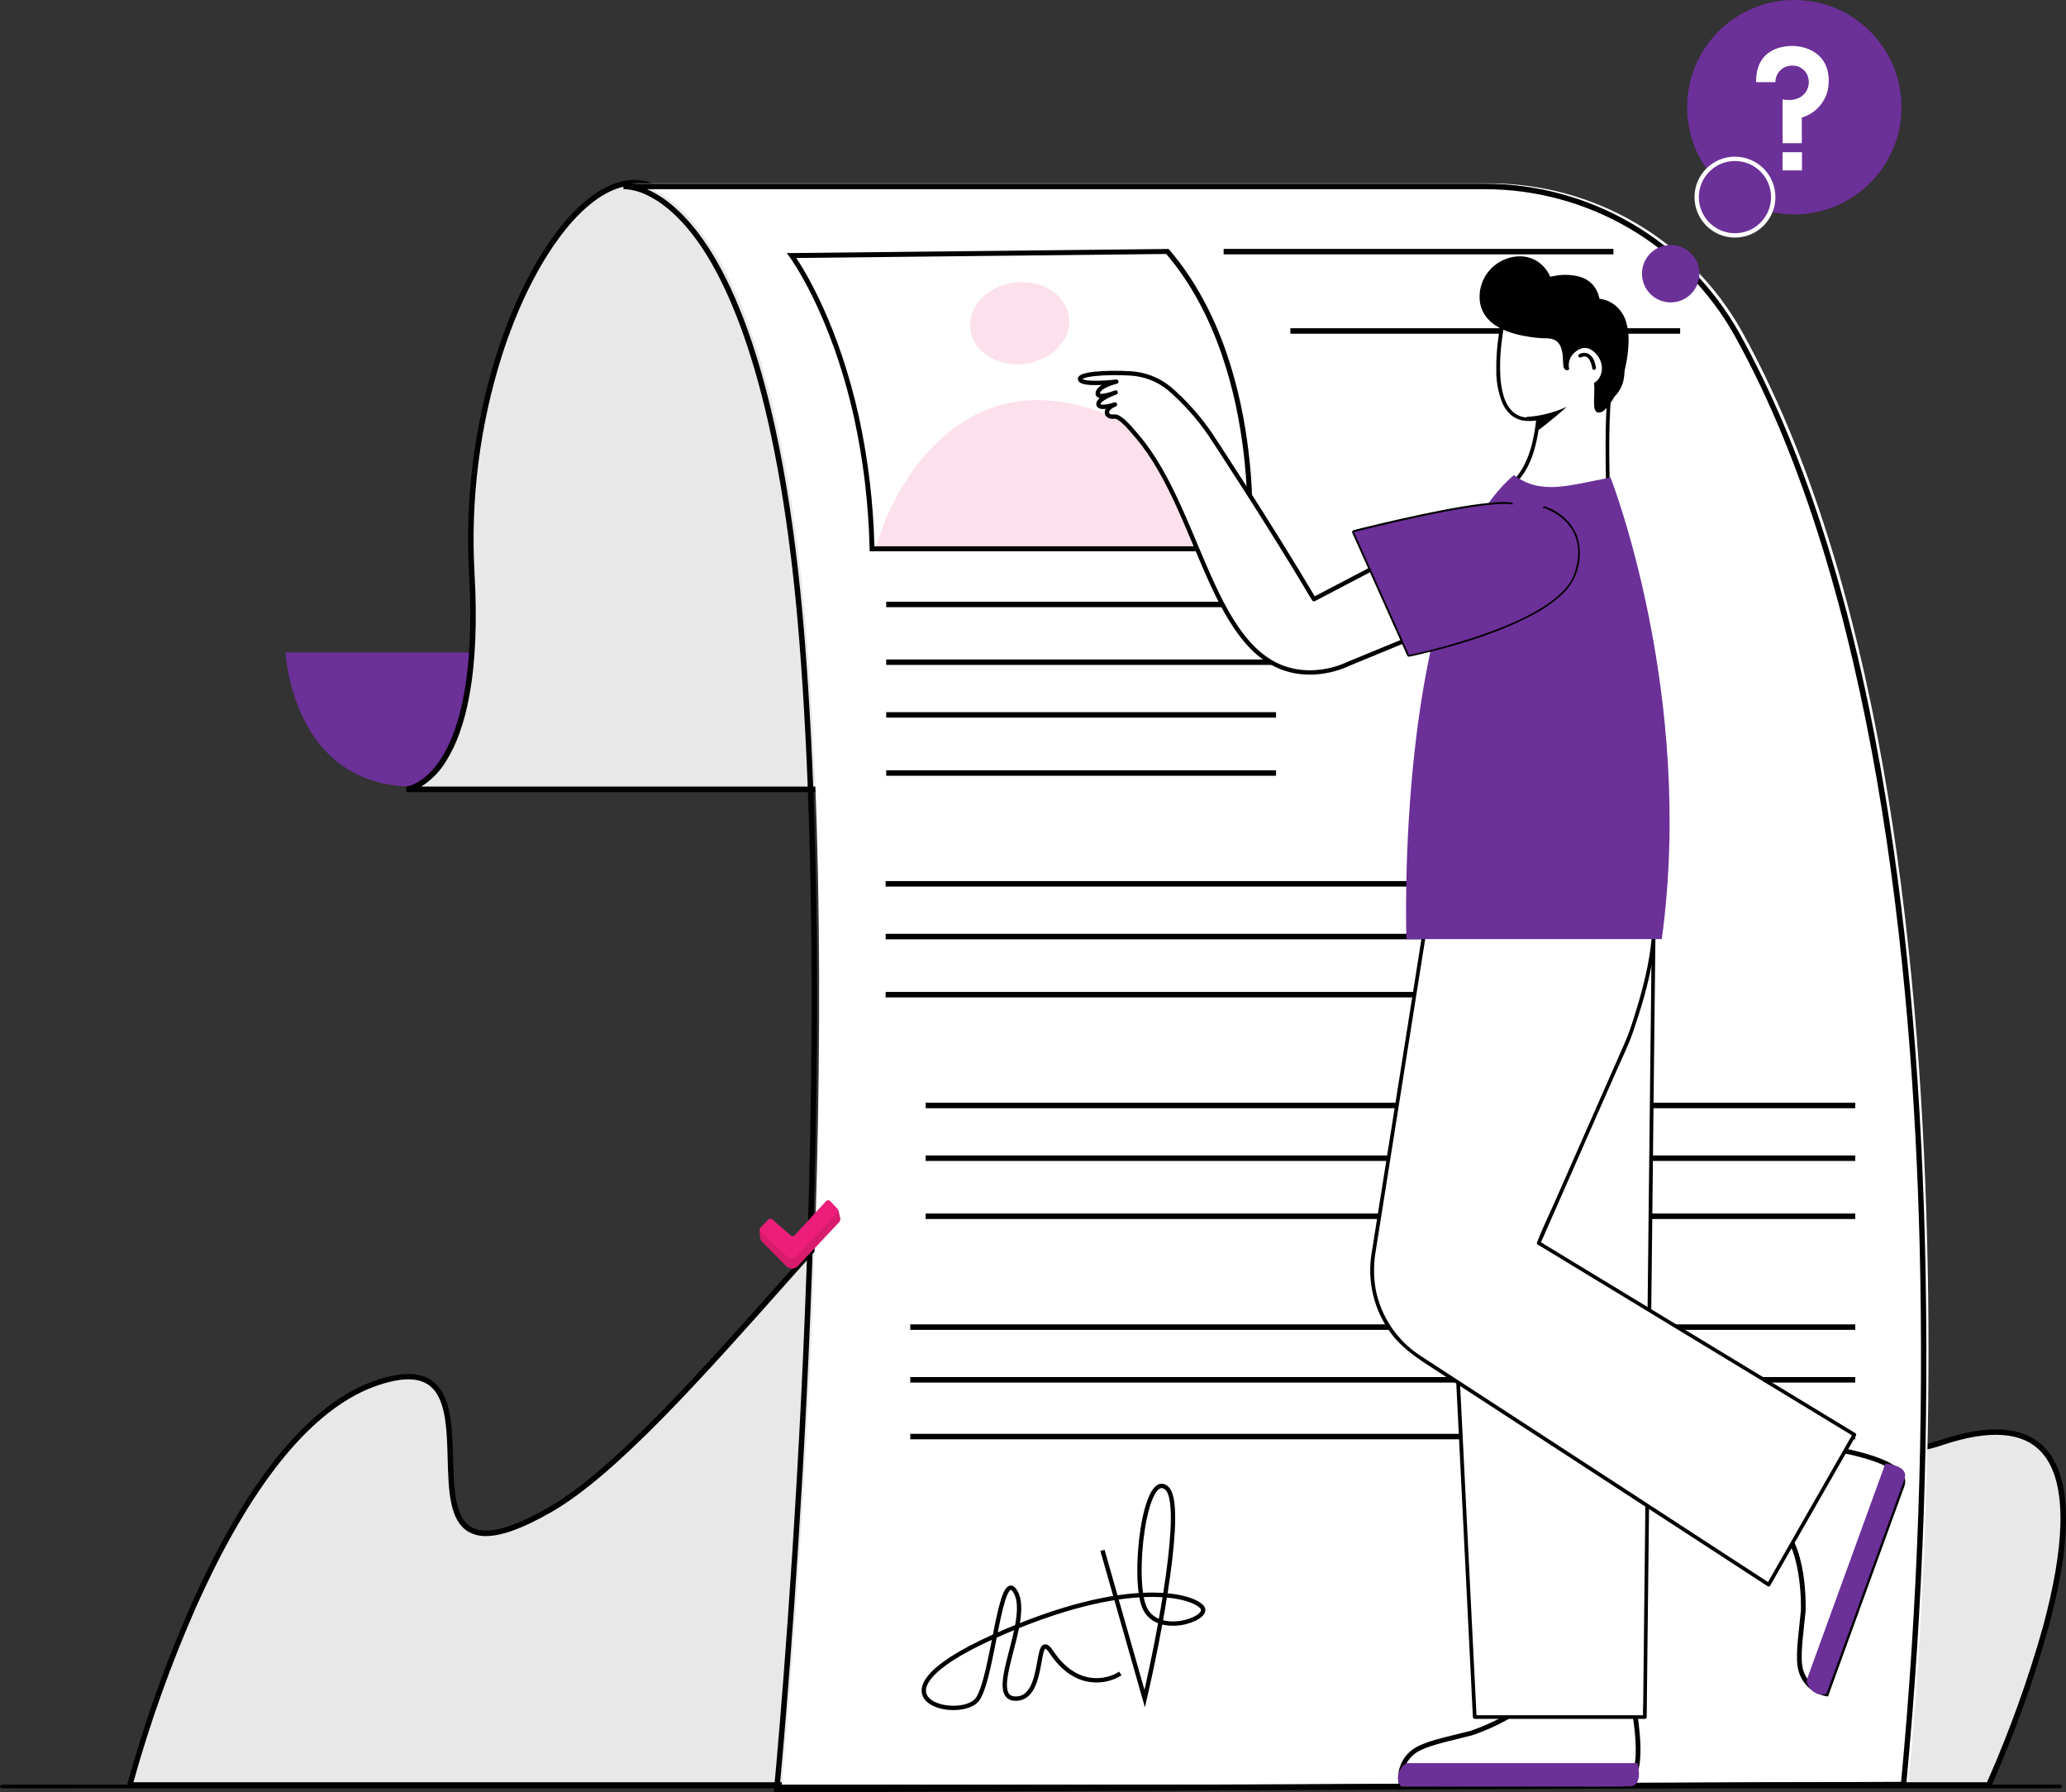 <?xml version="1.0" encoding="UTF-8"?>
<svg id="Layer_2" data-name="Layer 2" xmlns="http://www.w3.org/2000/svg" xmlns:xlink="http://www.w3.org/1999/xlink" viewBox="0 0 475 412">
  <rect x="0" y="0" width="475" height="412" fill="#333333" stroke="none"/>
  <defs>
    <style>
      .cls-1, .cls-2 {
        fill: #fff;
      }

      .cls-2 {
        stroke-linecap: round;
        stroke-linejoin: round;
      }

      .cls-2, .cls-3 {
        stroke: #000;
      }

      .cls-4 {
        opacity: .13;
      }

      .cls-4, .cls-5 {
        fill: #ed1e79;
      }

      .cls-6 {
        isolation: isolate;
      }

      .cls-6, .cls-7 {
        opacity: .3;
      }

      .cls-8 {
        clip-path: url(#clippath);
      }

      .cls-9, .cls-10 {
        fill: #6c3099;
      }

      .cls-11, .cls-3 {
        fill: none;
      }

      .cls-12 {
        fill: #e8e8e8;
      }

      .cls-10 {
        stroke: #fff;
      }
    </style>
    <clipPath id="clippath">
      <rect class="cls-11" x="174.84" y="274.36" width="17.37" height="17.37" transform="translate(-136.96 388.33) rotate(-75.23)"/>
    </clipPath>
  </defs>
  <g id="Layer_1-2" data-name="Layer 1">
    <g>
      <path id="Path_4425" data-name="Path 4425" class="cls-12" d="M29.86,410.32s20.5-79.33,56.07-92.18-1.96,53.1,40.41,28.97,129.69-166.25,140.99-97.52,17.27,150.61,64.58,103.5,70.52-127.6,98.84-112.38c26.3,14.13-25.06,104.59,15.61,90.9,54.12-18.22,13.61,72.31,10.9,78.71H29.86Z"/>
      <path id="Path_4426" data-name="Path 4426" d="M29.05,410.95H457.67l.17-.38c.08-.19,.2-.46,.34-.8,5.09-11.55,9.35-23.43,12.77-35.58,5.62-20.75,5.39-34.61-.67-41.23-4.68-5.1-12.79-5.76-24.11-1.95-5.8,1.95-9.83,1.84-12.3-.35-5.84-5.16-2.6-21.34,.83-38.46,2.17-10.82,4.4-22,4.58-31.38,.2-10.82-2.49-17.58-8.21-20.65-17.2-9.24-32.35,15.39-51.53,46.57-13.43,21.84-28.66,46.61-48.05,65.92-5.82,5.8-11.22,9.81-16.05,11.92-4.49,1.96-8.63,2.35-12.31,1.13-4.32-1.42-8.1-4.95-11.55-10.79-3.13-5.28-5.9-12.33-8.49-21.55-4.84-17.21-8.27-39.7-11.6-61.46-1.13-7.39-2.3-15.04-3.52-22.42-.9-5.45-2.31-9.78-4.22-12.88-1.53-2.76-4.06-4.83-7.06-5.79-4-1.16-8.83-.15-14.77,3.07-5.19,2.82-11.13,7.3-18.17,13.69-13.01,11.82-27.8,28.46-42.09,44.55-21.03,23.67-40.89,46.04-55.62,54.42-8.58,4.89-14.35,6.36-17.63,4.51-3.86-2.19-4.04-8.82-4.24-15.84-.2-7.28-.4-14.8-4.97-17.93-2.97-2.03-7.38-1.95-13.47,.25-8.23,2.98-16.33,9.71-24.06,20.04-6.15,8.22-12.1,18.71-17.68,31.21-5.92,13.41-10.84,27.24-14.73,41.37l-.2,.78h0Zm427.79-1.27H30.67c3.85-13.8,8.68-27.3,14.46-40.4,5.54-12.4,11.44-22.82,17.53-30.96,7.58-10.12,15.48-16.71,23.48-19.61,5.69-2.06,9.73-2.19,12.35-.39,4.05,2.77,4.24,9.96,4.43,16.93,.2,7.39,.39,14.37,4.87,16.9,1.21,.65,2.56,.98,3.94,.94,3.63,0,8.5-1.79,14.93-5.45,14.91-8.49,34.84-30.92,55.94-54.68,14.27-16.06,29.02-32.68,41.99-44.45,14.43-13.11,24.82-18.5,31.74-16.49,5.21,1.51,8.71,7.45,10.39,17.66,1.21,7.37,2.38,15.02,3.51,22.4,3.34,21.79,6.78,44.33,11.64,61.61,2.62,9.33,5.44,16.47,8.62,21.84,3.62,6.11,7.62,9.82,12.24,11.34,3.98,1.32,8.43,.92,13.2-1.17,4.97-2.17,10.5-6.27,16.43-12.18,19.49-19.41,34.76-44.24,48.23-66.15,18.83-30.62,33.71-54.81,49.87-46.12,5.27,2.83,7.73,9.21,7.55,19.52-.17,9.27-2.39,20.4-4.55,31.16-1.77,8.82-3.44,17.15-3.93,24.11-.56,8,.55,12.94,3.5,15.55,2.85,2.51,7.27,2.71,13.53,.6,10.8-3.64,18.48-3.1,22.79,1.61,3.11,3.39,4.58,9.02,4.36,16.72-.18,6.39-1.52,14.24-3.98,23.33-3.4,12.09-7.65,23.92-12.71,35.41-.07,.15-.13,.3-.18,.42h.01Z"/>
      <path id="Path_4427" data-name="Path 4427" class="cls-9" d="M124.23,149.97h-58.57s1.41,30.83,29.47,30.83,29.1-30.83,29.1-30.83Z"/>
      <path id="Path_4428" data-name="Path 4428" class="cls-12" d="M93.45,181.44h104.01l-12.33-87.01s-8.61-21.89-19.68-37.39c-2.87-4.23-6.33-8.04-10.27-11.31-2.28-1.94-5.05-3.21-8-3.69-18.15-2.06-41.4,41.58-38.7,89.77,2.7,48.19-15.03,49.63-15.03,49.63Z"/>
      <path id="Path_4429" data-name="Path 4429" d="M93.45,182.07h104.73l-12.44-87.8-.03-.07c-.09-.22-8.76-22.14-19.76-37.52-2.91-4.29-6.41-8.14-10.4-11.44-2.37-2-5.25-3.32-8.31-3.82-4.47-.51-9.39,1.64-14.22,6.2-7.29,6.89-14.13,19.1-18.76,33.5-5.2,16.38-7.38,33.57-6.42,50.73,2.64,47.03-14.28,48.95-14.45,48.97l.05,1.25h0Zm103.28-1.26H96.84c2.31-1.45,4.26-3.43,5.67-5.77,2.42-3.77,4.23-8.83,5.38-15.02,1.43-7.69,1.84-17.19,1.21-28.23-.95-17.01,1.21-34.04,6.37-50.28,4.56-14.2,11.28-26.22,18.42-32.97,4.55-4.3,9.12-6.33,13.21-5.86,2.84,.47,5.49,1.7,7.68,3.56,3.89,3.23,7.31,6.99,10.14,11.18,10.59,14.83,19.04,35.83,19.58,37.18l12.21,86.22h0Z"/>
      <path id="Path_4430" data-name="Path 4430" class="cls-1" d="M438.76,409.49s24.24-220.67-38.23-333.24c-11.76-21.09-34.03-34.14-58.18-34.1H144.45s32.55-2.85,41.04,104.42c8.86,111.9-5.81,264.08-5.81,264.08l259.07-1.16h0Z"/>
      <path id="Path_4431" data-name="Path 4431" d="M177.88,412h.69l259.63-1.17,.06-.56c3.92-41.38,5.36-82.95,4.31-124.5-1.02-40.23-4.46-77.03-10.22-109.37-7.21-40.46-18.11-74.02-32.4-99.75-11.87-21.29-34.35-34.46-58.72-34.42H143.93c-.38-.02-.6,0-.63,0l.05,1.25h.5c1.6,.13,3.17,.55,4.62,1.24,2.84,1.28,7.2,4.18,11.86,10.68,8.29,11.56,19.08,36.89,23.44,91.92,4.57,57.77,2.75,126.47,.42,173.92-2.53,51.42-6.19,89.67-6.23,90.05l-.06,.69v.02Zm259.2-2.41l-257.81,1.15c.51-5.39,3.82-41.75,6.17-89.42,2.34-47.49,4.16-116.25-.41-174.08-2.37-29.87-6.83-54.02-13.27-71.78-4.78-13.17-10.55-22.67-17.16-28.24-1.76-1.52-3.72-2.77-5.84-3.73h192.49c23.92-.04,45.98,12.89,57.63,33.78,32.2,58.04,40.86,145.43,42.46,208.54,1.03,41.31-.39,82.65-4.25,123.79h0Z"/>
      <path id="Path_4432" data-name="Path 4432" class="cls-1" d="M182.01,58.74s9.49,12.72,14.88,37.06c2.19,9.98,3.39,20.14,3.6,30.35h86.67c.47-7.49,.24-15.02-.7-22.47-1.7-14.13-6.29-32.2-18.04-45.88l-86.4,.93h0Z"/>
      <path id="Path_4433" data-name="Path 4433" class="cls-4" d="M235.54,83.67c-6.27,.74-11.86-2.86-12.47-8.03s3.98-9.98,10.25-10.72,11.86,2.86,12.47,8.04-3.98,9.98-10.26,10.72Z"/>
      <path id="Path_4434" data-name="Path 4434" class="cls-4" d="M240.12,92.01c-23.58-1.06-35.63,22.14-38.71,33.87h85.79c-5.87-10.86-23.49-32.82-47.07-33.87Z"/>
      <path id="Path_4435" data-name="Path 4435" d="M199.93,126.72h87.75l.05-.52c.47-7.53,.23-15.1-.7-22.59-1.6-13.28-6.05-32.08-18.18-46.18l-.17-.2h-.27l-87.52,.95,.67,.9c.1,.13,9.47,12.92,14.78,36.84,2.17,9.94,3.37,20.07,3.59,30.24l.02,.55h-.01Zm86.7-1.14h-85.59c-.25-10.06-1.45-20.07-3.6-29.91-4.56-20.59-12.15-33.05-14.36-36.37l85.06-.92c11.81,13.86,16.17,32.31,17.74,45.37,.89,7.24,1.14,14.55,.74,21.83Z"/>
      <path id="Path_4436" data-name="Path 4436" d="M203.75,151.59h89.63v1.25h-89.63v-1.25Z"/>
      <path id="Path_4437" data-name="Path 4437" d="M203.75,138.31h89.63v1.26h-89.63v-1.26Z"/>
      <path id="Path_4438" data-name="Path 4438" d="M281.33,57.21h89.62v1.26h-89.62v-1.26Z"/>
      <path id="Path_4439" data-name="Path 4439" d="M296.67,75.45h89.62v1.26h-89.62v-1.26Z"/>
      <path id="Path_4440" data-name="Path 4440" d="M203.75,163.7h89.63v1.26h-89.63v-1.26Z"/>
      <path id="Path_4441" data-name="Path 4441" d="M203.75,177.06h89.63v1.26h-89.63v-1.26Z"/>
      <path id="Path_4442" data-name="Path 4442" d="M203.62,202.53h131.53v1.26H203.62v-1.26Z"/>
      <path id="Path_4443" data-name="Path 4443" d="M203.62,214.65h131.53v1.26H203.62v-1.26Z"/>
      <path id="Path_4444" data-name="Path 4444" d="M203.62,228.01h131.53v1.26H203.62v-1.26Z"/>
      <path id="Path_4445" data-name="Path 4445" d="M212.82,253.48h213.73v1.26H212.82v-1.26Z"/>
      <path id="Path_4446" data-name="Path 4446" d="M212.82,265.6h213.73v1.26H212.82v-1.26Z"/>
      <path id="Path_4447" data-name="Path 4447" d="M212.82,278.95h213.73v1.26H212.82v-1.26Z"/>
      <path id="Path_4448" data-name="Path 4448" d="M209.28,304.43h217.27v1.26H209.28v-1.26Z"/>
      <path id="Path_4449" data-name="Path 4449" d="M209.28,316.54h217.27v1.26H209.28v-1.26Z"/>
      <path id="Path_4450" data-name="Path 4450" d="M209.28,329.59h217.27v1.26H209.28v-1.26Z"/>
      <path id="Path_4451" data-name="Path 4451" d="M473.4,411.06H19.9c-6.12,0-12.26,.05-18.39,0H.72c-.96,0-.96-.84,0-.84H454.21c6.12,0,12.26-.05,18.39,0h.8c.96,0,.96,.84,0,.84h0Z"/>
      <path id="Path_4452" data-name="Path 4452" class="cls-1" d="M433.49,336.37c2.83,1.34,4.57,3.04,3.81,5.14-2.54,6.99-17.39,47.85-17.39,47.85-2.5-.48-4.59-2.17-5.58-4.51-1.14-2.69-.61-6.52,.25-14.55,0,0,.67-15.87-6.54-20.65l6.41-17.62s12.45,1.23,19.04,4.37h0Z"/>
      <path id="Path_4453" data-name="Path 4453" d="M437.82,341.7l-17.54,48.26-.43-.06c-2.69-.5-4.95-2.32-6.01-4.84-1.11-2.62-.73-6.1,.02-13.04,.06-.57,.13-1.15,.19-1.77,.02-.59,.46-15.67-6.3-20.16l-.36-.24,6.7-18.43,.42,.04c.52,.05,12.62,1.28,19.22,4.42,3.51,1.67,4.89,3.63,4.09,5.82h0Zm-18.26,47.03l17.23-47.4c.57-1.57-.62-3.07-3.53-4.45-5.75-2.73-16.21-4.02-18.44-4.27l-6.12,16.82c7.01,5.15,6.45,20.23,6.43,20.88v.04c-.07,.62-.13,1.22-.19,1.79-.73,6.75-1.1,10.14-.1,12.49,.85,2.03,2.59,3.55,4.72,4.1h0Z"/>
      <path id="Path_4454" data-name="Path 4454" class="cls-9" d="M433.49,336.38c3.1,.45,5.13,1.51,4.37,3.61-2.54,6.99-17.95,49.38-17.95,49.38,0,0-2.57,1-4.29-2.09-.24-.43-.29-.95-.12-1.42l17.98-49.48h0Z"/>
      <path id="Path_4455" data-name="Path 4455" class="cls-1" d="M376.52,405.28c-.3,3.12-1.29,5.33-3.53,5.33h-50.91c-.4-2.51,.47-5.05,2.33-6.78,2.14-2,5.92-2.8,13.77-4.74,0,0,15.15-4.8,17.17-13.2h18.75s3.1,12.12,2.4,19.39h0Z"/>
      <path id="Path_4456" data-name="Path 4456" d="M373,410.47h-51.35l-.09-.43c-.45-2.7,.49-5.45,2.5-7.3,2.08-1.94,5.48-2.78,12.26-4.44,.55-.13,1.13-.28,1.73-.42,.56-.18,14.89-4.92,16.79-12.8l.1-.42h19.61l.1,.41c.13,.5,3.11,12.29,2.41,19.58-.38,3.87-1.74,5.83-4.07,5.83h0Zm-50.44-1.11h50.44c1.67,0,2.67-1.63,2.98-4.84,.61-6.35-1.76-16.61-2.29-18.78h-17.9c-2.44,8.34-16.81,12.98-17.43,13.18h-.04c-.61,.16-1.19,.3-1.75,.44-6.59,1.62-9.9,2.43-11.78,4.17-1.62,1.49-2.44,3.65-2.23,5.83h0Z"/>
      <path id="Path_4457" data-name="Path 4457" class="cls-9" d="M376.52,405.28c.64,3.07,.34,5.33-1.89,5.33h-52.54s-1.82-2.08,.5-4.74c.32-.38,.79-.59,1.29-.59h52.64Z"/>
      <path id="Path_4458" data-name="Path 4458" class="cls-1" d="M369.93,91.64c-.73,9-.15,23.09-.15,23.09-1.29,11.54-25.62,4.77-21.8-3.88,3.01-2.65,4.5-7.29,5.22-11.56,.18-1.08,.32-2.14,.42-3.13-.33,.06-.67,.1-1,.14-.6,.08-1.21,.09-1.82,.04-10.11-.99-5.17-22.95-5.17-22.95,0,0,6.11-9.72,19.16-5.55,5.6,1.79,6.86,6.7,7.8,14.14,0,0,2.09,6.36-2.66,9.65h0Z"/>
      <path id="Path_4459" data-name="Path 4459" d="M369.51,91.64c-.27,3.25-.34,6.53-.36,9.79-.02,3.01,.01,6.03,.08,9.04,.02,.99,.05,1.98,.08,2.98,.01,.42,.06,.85,.05,1.28,0,.11-.01,.22-.04,.32-.04,.24-.09,.46-.15,.7-.06,.22-.13,.43-.21,.64-.02,.05-.04,.09-.05,.14,.03-.07-.02,.05-.03,.07-.05,.1-.1,.2-.14,.3-.1,.19-.21,.38-.33,.56l-.16,.24s-.03,.04-.04,.06c-.04,.05-.07,.09-.11,.14-.27,.32-.57,.6-.89,.86-.05,.04,.04-.02-.05,.04-.04,.03-.08,.05-.11,.08-.08,.06-.17,.12-.27,.18-.17,.12-.36,.22-.54,.32s-.38,.19-.58,.28l-.07,.03s-.09,.04-.14,.05c-.1,.04-.21,.08-.32,.12-.43,.14-.86,.26-1.31,.35-.44,.09-.88,.15-1.32,.19-.97,.08-1.95,.08-2.92-.02-.53-.05-.91-.1-1.44-.19-.5-.08-.99-.19-1.48-.32-1.88-.45-3.67-1.22-5.29-2.28-.19-.13-.38-.25-.56-.39-.04-.03-.08-.06-.12-.09-.07-.05-.02-.01,0,0-.02-.02-.04-.03-.06-.05-.08-.07-.17-.14-.26-.21-.32-.27-.62-.56-.91-.87-.13-.14-.25-.29-.38-.44,.07,.08-.04-.05-.05-.06-.02-.04-.05-.07-.08-.11-.05-.08-.11-.16-.16-.25-.1-.16-.19-.32-.28-.48-.04-.07-.08-.15-.11-.22,0-.02-.06-.14-.04-.09s-.04-.08-.04-.11c-.07-.17-.12-.34-.16-.51-.02-.08-.04-.16-.05-.24,0-.04-.02-.08-.02-.12s-.02-.18-.01-.07c-.05-.36-.05-.72,0-1.07-.01,.1,0,0,0-.04,0-.04,.01-.09,.02-.13,.02-.1,.04-.19,.07-.28,.05-.19,.11-.37,.18-.56,0-.02,.01-.05,.02-.07,.02-.05-.06,.06,0-.01,.04-.04,.11-.1,.16-.14,.16-.15,.32-.3,.46-.46,.29-.31,.57-.64,.82-.98,2.2-2.89,3.23-6.58,3.83-10.11,.18-1.08,.33-2.16,.43-3.24,.03-.3-.29-.45-.53-.41-.67,.12-1.34,.19-2.02,.2-.26,0-.52-.01-.78-.04-.03,0-.07,0-.1-.01-.08-.01,.1,.01-.03,0-.08-.01-.16-.02-.24-.04-.27-.05-.53-.12-.79-.21-.23-.07-.45-.17-.67-.28-.23-.12-.45-.25-.66-.4-.19-.13-.36-.28-.52-.44-.37-.34-.69-.73-.95-1.15-.59-.94-1.02-1.97-1.26-3.06-.3-1.2-.49-2.43-.56-3.66-.15-2.55-.08-5.11,.24-7.65,.18-1.63,.42-3.27,.76-4.96,.03-.16,.07-.32,.1-.47,.03-.18-.06,.05,0-.02,.09-.11,.17-.24,.25-.36,.03-.05,.06-.09,.1-.13,.02-.03-.07,.08,0,0l.07-.09c.1-.13,.21-.25,.31-.38,1.38-1.62,3.09-2.94,5.01-3.87,3.03-1.42,6.42-1.86,9.71-1.28,1.92,.24,3.77,.86,5.45,1.82,1.25,.82,2.26,1.96,2.93,3.29,.76,1.55,1.3,3.2,1.6,4.9,.21,1,.37,2.01,.52,3.03,.05,.59,.13,1.17,.26,1.74,.26,.9,.39,1.83,.39,2.76,.06,1.54-.32,3.07-1.11,4.39-.47,.74-1.08,1.37-1.8,1.87-.44,.31-.02,1.04,.42,.73,1.55-1.07,2.64-2.67,3.07-4.5,.31-1.4,.34-2.85,.09-4.26-.06-.39-.14-.78-.25-1.17-.02-.07-.04-.13-.06-.19,.02,.09-.01-.11-.02-.13-.02-.13-.04-.26-.05-.39-.04-.32-.08-.64-.13-.96-.24-1.98-.65-3.94-1.23-5.85-.47-1.61-1.28-3.11-2.35-4.4-1.11-1.22-2.52-2.14-4.09-2.65-3.7-1.34-7.73-1.48-11.52-.4-2.48,.78-4.74,2.14-6.59,3.97-.53,.52-1.02,1.08-1.46,1.68-.15,.17-.28,.37-.36,.59-.3,1.32-.53,2.66-.69,4-.36,2.52-.54,5.06-.51,7.6-.05,2.61,.42,5.2,1.37,7.63,.43,1.02,1.07,1.94,1.89,2.69,.85,.75,1.91,1.25,3.03,1.42,1.15,.14,2.31,.1,3.44-.13l-.53-.41c-.19,2.04-.54,4.06-1.04,6.05-.44,1.79-1.11,3.53-1.98,5.15-.42,.77-.91,1.49-1.48,2.16-.28,.32-.57,.63-.88,.91-.2,.2-.34,.45-.41,.72-.26,.76-.32,1.57-.19,2.36,.36,1.58,1.28,2.99,2.58,3.96,1.54,1.23,3.29,2.16,5.16,2.76,1.96,.67,4.02,1.02,6.1,1.04,1.91,.06,3.81-.34,5.53-1.17,1.6-.82,2.81-2.25,3.33-3.97,.18-.55,.27-1.13,.26-1.71-.02-.7-.05-1.4-.07-2.1-.08-2.76-.12-5.52-.14-8.28-.01-3.38,.03-6.75,.22-10.12,.04-.76,.09-1.53,.15-2.28,.04-.54-.8-.54-.85,0l.02-.02Z"/>
      <path id="Path_4460" data-name="Path 4460" d="M360.21,93.53s-4.04,3.61-6.99,5.69c.18-1.08,.32-2.14,.42-3.13-.33,.06-.67,.1-1,.14-.6,.08-1.21,.09-1.82,.04,.1-.27,.17-.43,.17-.43,3.19-.21,6.31-1,9.22-2.32Z"/>
      <path id="Path_4461" data-name="Path 4461" d="M355.53,77.38s-14.89-.01-14.87-9.05,12.27-12.6,15.58-4.16c0,0,9.95-2.85,11.2,4.96,0,0,7.08,.01,6.61,9.98s-5.59,16.46-6.71,15.25,1.08-7.09-2.2-10.61-5.22,4.46-5.32-.91-2.96-5.34-4.29-5.46h0Z"/>
      <path id="Path_4462" data-name="Path 4462" d="M355.53,76.95c-.43,0-.86-.02-1.29-.05-.47-.03-.93-.07-1.4-.13-.13-.01-.25-.03-.38-.05-.07,0-.14-.02-.21-.03,.1,.01-.11-.02-.14-.02-.31-.04-.61-.09-.92-.14-1.34-.22-2.65-.56-3.93-1.01-1.28-.44-2.48-1.08-3.56-1.91-1.05-.8-1.85-1.9-2.29-3.15-.46-1.53-.45-3.17,.04-4.69,.93-2.96,3.39-5.19,6.43-5.82,1.38-.3,2.82-.19,4.14,.31,.65,.26,1.25,.62,1.78,1.07,.59,.51,1.09,1.12,1.48,1.8,.21,.36,.39,.74,.55,1.12,.07,.22,.29,.36,.52,.3,.32-.09,.64-.16,.97-.22,.16-.03,.33-.06,.5-.08,.09-.01,.18-.03,.27-.04,.02,0,.18-.02,.06,0l.16-.02c.44-.05,.88-.09,1.32-.11,.98-.05,1.96,.03,2.92,.25,.99,.21,1.91,.66,2.67,1.31,.99,.95,1.63,2.22,1.8,3.58,.05,.18,.22,.31,.41,.31,.05,0,.1,0,.16,0,.06,0,.12,.01,.18,.02,.04,0,.07,.01,.11,.01-.14-.02-.02,0,.04,0,.5,.08,.99,.22,1.45,.4,.03,.01,.14,.06,.03,.01,.04,.02,.07,.03,.11,.05,.07,.03,.14,.07,.22,.1,.16,.08,.31,.16,.45,.25,.16,.09,.31,.19,.46,.3,.04,.02,.07,.05,.11,.08,.02,.01,.04,.03,.05,.04-.01-.01-.07-.05,0,0s.15,.12,.22,.18c.67,.58,1.22,1.29,1.6,2.09,1.29,2.58,1.14,5.78,.76,8.59-.38,3.05-1.28,6.01-2.68,8.75-.27,.5-.55,.99-.86,1.47-.24,.38-.51,.74-.8,1.08-.24,.28-.5,.54-.78,.78-.08,.07,.02-.01-.02,.02s-.05,.04-.08,.06c-.05,.04-.11,.07-.16,.1s-.1,.05-.16,.08,.1-.03,0,0c-.02,0-.05,.02-.08,.02-.08,.03-.16,0-.04,.02h-.13c.11-.01,.07,.03-.01-.02,.04,.02,.1,.05,.04,.01s0,0,.03,.03l-.04-.04c-.08-.07,.02,.04-.01-.01l-.05-.09s-.02-.03-.02-.05c-.04-.08,.02,.06,0,.01-.02-.08-.05-.16-.07-.24-.01-.04-.02-.09-.02-.13,0-.02,0-.05-.01-.07,0-.05,0,.07,0-.01-.06-1.1-.05-2.2,.02-3.3,.06-1.41-.12-2.81-.53-4.16-.39-1.32-1.22-2.47-2.35-3.25-.72-.44-1.63-.45-2.36-.03-.58,.36-1.11,.8-1.57,1.3-.09,.08-.18,.17-.28,.25-.04,.04,.09-.05,0,0l-.06,.04c-.05,.04-.17,.07-.04,.02-.12,.04,.05,0,0,0-.08,0,.11,.02,.05,0-.08-.02,.11,.05,.04,.01-.05-.03,.09,.08,.04,.03-.04-.03,.06,.03,.02,.02,0,0-.03-.05-.04-.06-.04-.06,.02,.1,0,0-.04-.14-.07-.29-.1-.44,0-.04-.01-.08-.01-.12,0-.05-.01-.1-.01-.15-.01-.15-.02-.3-.02-.45,0-.81-.08-1.61-.22-2.41-.16-1.11-.7-2.13-1.52-2.89-.62-.48-1.37-.78-2.16-.86-.27-.04-.54-.05-.82-.07-.55-.04-.54,.8,0,.85,.13,.01,.27,.02,.41,.03,.07,0,.14,.01,.21,.02,.04,0,.07,0,.11,.01,.11,.01-.05,0,.04,0,.35,.05,.69,.14,1.01,.27-.08-.04,.02,.01,.05,.02s.08,.04,.12,.06c.08,.04,.16,.09,.24,.14,.04,.02,.08,.05,.12,.08l.06,.04c-.06-.05-.01,0,0,0,.09,.07,.17,.15,.25,.23,.32,.33,.57,.73,.73,1.16,.25,.67,.4,1.37,.45,2.08,.05,.67,.03,1.34,.11,2,0,.36,.13,.71,.35,1,.22,.23,.57,.27,.84,.12,.49-.32,.93-.71,1.32-1.15,.06-.05,.13-.11,.19-.16,.02-.02,.12-.09,.04-.03,.04-.03,.08-.05,.11-.08,.14-.1,.29-.19,.44-.27,.03-.02,.13-.05,.04-.02,.04-.02,.08-.03,.11-.04,.08-.03,.17-.05,.25-.07,.02,0,.04,0,.06-.01,.06-.01-.08,0-.02,0,.04,0,.09,0,.13-.01,.09,0,.18,0,.27,.01-.11-.01,.02,0,.05,.01l.13,.04s.09,.03,.13,.05c.07,.03,.02,0,0,0,.04,.02,.07,.03,.1,.05,.2,.1,.38,.23,.54,.38,.52,.48,.95,1.06,1.25,1.7,.56,1.27,.83,2.65,.8,4.04,.02,1.2-.11,2.4-.05,3.59,.03,.64,.14,1.61,.91,1.79,.61,.03,1.2-.22,1.59-.69,.67-.64,1.24-1.37,1.71-2.17,1.5-2.5,2.55-5.26,3.1-8.12,.39-1.82,.59-3.67,.62-5.52,.04-1.46-.14-2.91-.56-4.31-.53-1.85-1.73-3.44-3.38-4.44-.9-.53-1.92-.85-2.96-.93-.05,0-.1,0-.16,0,.13,.1,.27,.21,.41,.31-.19-1.35-.77-2.61-1.68-3.63-.79-.81-1.78-1.41-2.87-1.72-1.92-.51-3.94-.58-5.89-.18-.43,.07-.86,.16-1.28,.28,.17,.1,.34,.19,.52,.3-.61-1.65-1.74-3.06-3.22-4.01-1.33-.79-2.87-1.17-4.41-1.07-3.3,.21-6.25,2.14-7.77,5.08-.82,1.61-1.15,3.43-.95,5.23,.18,1.5,.82,2.91,1.83,4.03,1.95,2.17,4.92,3.22,7.7,3.82,1.22,.26,2.45,.45,3.68,.56,.64,.07,1.28,.11,1.92,.11h.09c.23-.01,.41-.21,.4-.44-.01-.22-.18-.39-.4-.4l-.02,.02Z"/>
      <path id="Path_4463" data-name="Path 4463" class="cls-1" d="M361.99,86.87c-1.61-1.41-1.76-3.86-.35-5.47,.1-.11,.2-.21,.31-.31,1.17-1.08,2.83-1.81,4.69-.07,3.53,3.32,.91,8.69-2.84,6.97-.65-.29-1.26-.67-1.8-1.13h0Z"/>
      <path id="Path_4464" data-name="Path 4464" d="M366.95,84.6c-.07-.51-.19-1-.37-1.48-.24-.87-.87-1.58-1.7-1.94-.61-.15-1.25-.07-1.79,.24-.2,.12-.27,.37-.15,.57,.12,.2,.37,.27,.57,.15h0s.07-.03,.1-.05c.11-.05-.08,.02,.04-.01,.05-.02,.11-.04,.16-.06,.11-.04,.22-.06,.34-.08-.13,.02,.03,0,.06,0h.15s.19,.03,.06,0c.05,.01,.1,.02,.15,.03l.12,.04c.11,.04-.07-.04,.04,.01,.08,.04,.16,.09,.24,.14,.02,.01,.07,.06-.02-.01,.02,.02,.04,.03,.05,.05,.03,.03,.06,.06,.09,.08,.07,.07,.13,.13,.19,.21,.07,.08-.04-.05,.02,.04,.02,.04,.05,.08,.08,.11,.05,.08,.1,.17,.15,.25s.08,.15,.11,.23c.02,.04,.04,.08,.05,.13s-.04-.1,0-.02c.01,.03,.02,.05,.03,.08,.11,.3,.21,.6,.28,.91,.02,.11,.05,.23,.07,.35,.01,.06,.04,.25,0,.03,0,.23,.19,.41,.42,.42,.21,0,.45-.19,.42-.42h.01Z"/>
      <path id="Path_4465" data-name="Path 4465" class="cls-1" d="M380.28,206.2l-2.11,188.48h-39.12l-9.53-191.8,50.76,3.32Z"/>
      <path id="Path_4466" data-name="Path 4466" d="M379.85,206.2c-.02,1.68-.04,3.36-.05,5.04-.05,4.57-.1,9.14-.15,13.71-.08,6.76-.16,13.52-.23,20.29l-.28,24.75c-.1,9.04-.2,18.07-.3,27.11-.1,9.12-.21,18.24-.31,27.36-.1,8.51-.19,17.01-.28,25.51-.08,7.19-.16,14.37-.24,21.56-.06,5.17-.12,10.34-.17,15.51-.02,1.61-.04,3.21-.05,4.82-.06,.84-.07,1.68-.03,2.52,0,.1,0,.21,0,.32l.42-.42h-39.12l.42,.42-.25-5.15c-.23-4.65-.46-9.3-.7-13.96-.34-6.88-.68-13.75-1.02-20.63-.42-8.41-.83-16.83-1.25-25.25-.45-9.15-.91-18.31-1.37-27.46-.46-9.3-.92-18.61-1.39-27.91-.43-8.64-.86-17.29-1.29-25.93-.36-7.31-.73-14.62-1.09-21.92-.26-5.27-.52-10.54-.79-15.81l-.24-4.88c0-.85-.04-1.71-.13-2.56-.01-.11-.02-.22-.02-.33l-.42,.42,17.19,1.12c9.1,.59,18.2,1.19,27.29,1.78,2.09,.14,4.19,.28,6.28,.41,.55,.04,.54-.81,0-.85l-17.19-1.12c-9.1-.59-18.2-1.19-27.29-1.78-2.09-.14-4.19-.27-6.28-.41-.23,0-.42,.19-.42,.42l.25,5.15c.23,4.65,.46,9.3,.7,13.96,.34,6.88,.68,13.75,1.02,20.63,.42,8.42,.84,16.83,1.25,25.25,.45,9.15,.91,18.31,1.37,27.46,.46,9.3,.92,18.61,1.39,27.91,.43,8.65,.86,17.29,1.29,25.93,.36,7.31,.73,14.62,1.09,21.92l.79,15.81c.12,2.48,.22,4.96,.37,7.44,0,.11,.01,.22,.02,.33,0,.23,.19,.42,.42,.42h39.12c.23,0,.42-.19,.42-.42l.05-5.04,.15-13.71c.08-6.76,.15-13.52,.23-20.28l.28-24.75,.3-27.11c.1-9.12,.21-18.24,.31-27.36,.1-8.51,.19-17.01,.28-25.51,.08-7.19,.16-14.37,.24-21.56,.06-5.17,.12-10.34,.18-15.51,.03-2.44,.1-4.89,.08-7.34v-.31c-.01-.23-.21-.41-.44-.4-.22,.01-.39,.18-.4,.4h0Z"/>
      <path id="Path_4467" data-name="Path 4467" class="cls-1" d="M329.29,202.88l-13.55,85.48c-1.46,9.23,2.64,18.47,10.47,23.57l80.41,52.36,19.73-34.48-72.6-44.07,20.81-47.26c4.9-13.9,7.48-26.81,4.48-37.35l-49.75,1.74h0Z"/>
      <path id="Path_4468" data-name="Path 4468" d="M328.88,202.76c-.56,3.56-1.13,7.13-1.69,10.69l-3.89,24.51c-1.45,9.15-2.9,18.3-4.35,27.44-1.03,6.52-2.07,13.03-3.1,19.54-.17,1.09-.35,2.18-.52,3.27-1.02,6.43,.59,13,4.46,18.24,3.06,4.1,7.36,6.58,11.55,9.31,6,3.9,11.99,7.81,17.99,11.71l23.47,15.28,21.33,13.88,11.73,7.64c.18,.12,.37,.24,.55,.36,.2,.11,.45,.05,.58-.15,2.23-3.89,4.45-7.78,6.68-11.68,3.53-6.18,7.07-12.35,10.6-18.53l2.44-4.27c.11-.2,.05-.45-.15-.58-2.42-1.47-4.84-2.94-7.27-4.41-5.76-3.5-11.53-7-17.3-10.5-6.99-4.25-13.99-8.49-20.98-12.73-6.04-3.67-12.09-7.33-18.13-11-1.98-1.2-3.97-2.41-5.95-3.62-.62-.38-1.24-.75-1.86-1.12-.3-.23-.63-.43-.97-.59-.05-.02-.09-.05-.13-.08,.05,.19,.1,.39,.15,.58,1.11-2.51,2.21-5.02,3.32-7.53,2.42-5.49,4.84-10.99,7.25-16.48,2.38-5.41,4.77-10.82,7.15-16.23,1.19-2.71,2.54-5.4,3.51-8.2,3.59-10.39,6.71-21.87,4.9-32.93-.2-1.2-.46-2.39-.79-3.57-.05-.18-.22-.31-.41-.31-5.62,.19-11.24,.39-16.86,.59-8.92,.31-17.84,.63-26.76,.94-2.04,.07-4.09,.14-6.13,.21-.55,.02-.55,.87,0,.85,5.62-.2,11.24-.4,16.86-.59,8.92-.32,17.84-.63,26.76-.94,2.04-.07,4.09-.14,6.13-.21-.13-.1-.27-.21-.41-.31,3,10.69,.33,22.26-2.95,32.56-.57,1.92-1.24,3.8-2.02,5.65l-2.05,4.66-6.87,15.61c-2.45,5.57-4.9,11.13-7.35,16.69-1.31,2.98-2.76,5.93-3.94,8.96-.02,.05-.04,.09-.06,.14-.11,.2-.04,.45,.15,.58,2.42,1.47,4.84,2.94,7.27,4.41,5.77,3.5,11.53,7,17.3,10.5,6.99,4.25,13.99,8.49,20.98,12.73,6.04,3.67,12.09,7.33,18.13,11,1.98,1.2,3.97,2.41,5.95,3.62,.62,.38,1.24,.75,1.86,1.12,.3,.23,.63,.43,.97,.59,.05,.02,.09,.05,.13,.08-.05-.19-.1-.39-.15-.58-2.23,3.89-4.45,7.78-6.68,11.68l-10.6,18.54c-.82,1.42-1.63,2.85-2.44,4.27,.19-.05,.39-.1,.58-.15l-8.22-5.35c-6.51-4.24-13.02-8.48-19.53-12.72-7.82-5.09-15.63-10.18-23.45-15.27-6.7-4.36-13.39-8.72-20.09-13.07-3.02-1.97-6.06-3.93-9.08-5.91-5.34-3.5-9.02-9.02-10.21-15.29-.5-3-.47-6.06,.08-9.04,.86-5.4,1.72-10.8,2.57-16.21,1.4-8.81,2.8-17.63,4.19-26.45,1.37-8.68,2.75-17.35,4.13-26.02,.79-4.97,1.58-9.94,2.37-14.91,.04-.23,.07-.46,.11-.69,.08-.53-.73-.76-.82-.22h0Z"/>
      <path id="Path_4469" data-name="Path 4469" class="cls-9" d="M370.28,109.76s19.47,49.54,11.79,106.1h-58.72s-2.84-82.93,24.71-106.66c6.18,4.6,12.24,2.47,22.23,.56h0Z"/>
      <path id="Path_4470" data-name="Path 4470" class="cls-2" d="M309.74,152.73c-2.51,1.11-5.2,1.73-7.95,1.84-22.85,.64-24.79-35.92-40.28-54.21-2.14-2.53-4.07-4.74-5.34-4.6-2.14,.23-2.4-1.79,.18-2.79,0,0-3.4,1.18-3.78,.09-.47-1.31,3.94-2.85,3.94-2.85,0,0-4.43,1.77-4.12,.09s4.27-2.57,4.27-2.57c0,0-7.96,.96-8.34-.55-.31-1.22,6-1.67,11.55-1.35,3.28,.18,6.43,1.39,8.97,3.47,3.58,3.09,6.74,6.63,9.41,10.53,0,0,13.44,20.33,23.84,37.9l32.77-17.16c4.03-2.16,8.94-1.81,12.62,.9,2.83,2.16,5.07,5.38,3.6,9.93-1.11,3.22-3.57,5.8-6.74,7.05l-34.63,14.27h.02Z"/>
      <path id="Path_4471" data-name="Path 4471" d="M355.07,117.26c.06,.02,.13,.04,.19,.07,.07,.02,.14,.05,.22,.09l.13,.05s.05,.02,.07,.03c.07,.03-.11-.05,.01,0,.59,.26,1.16,.55,1.71,.89,1.64,.97,2.99,2.36,3.92,4.02,.56,1.05,.92,2.2,1.05,3.38,.15,1.52,.02,3.06-.38,4.54-.11,.45-.25,.89-.39,1.32-.05,.14-.1,.28-.15,.42-.02,.05-.04,.1-.06,.15-.01,.03-.02,.05-.04,.08,.03-.07,0,0-.01,.03-.18,.41-.39,.81-.63,1.19-.12,.2-.25,.39-.39,.58-.07,.1-.13,.19-.21,.28s-.09,.12-.19,.24c-.32,.39-.66,.77-1.02,1.13-1.64,1.59-3.48,2.96-5.47,4.08-2.26,1.3-4.6,2.46-7.01,3.45-2.47,1.04-4.99,1.95-7.54,2.79-2.31,.76-4.63,1.46-6.98,2.1-1.77,.48-3.54,.94-5.32,1.35-.88,.21-1.75,.41-2.63,.59-.04,0-.08,.02-.11,.02,.16,.07,.32,.13,.48,.19-.42-.94-.84-1.88-1.26-2.82-1.01-2.26-2.02-4.51-3.03-6.76l-3.65-8.15c-1.05-2.35-2.1-4.69-3.15-7.04-.35-.77-.69-1.54-1.04-2.31-.16-.37-.31-.76-.5-1.11,0-.02-.01-.03-.02-.05l-.25,.62c.96-.25,1.92-.48,2.88-.72,2.39-.59,4.78-1.15,7.17-1.7,3.08-.7,6.17-1.37,9.26-1.98,3.05-.6,6.11-1.16,9.19-1.57,2.27-.37,4.57-.53,6.87-.46,.2,.01,.4,.03,.6,.05,.23,0,.42-.19,.42-.42,0-.23-.19-.42-.42-.42-.94-.09-1.88-.11-2.82-.05-1.25,.06-2.49,.19-3.73,.34-3.06,.38-6.09,.9-9.12,1.48-3.15,.6-6.27,1.27-9.4,1.97-2.53,.57-5.05,1.16-7.58,1.78-1.17,.28-2.36,.53-3.51,.88-.02,0-.03,0-.05,.01-.23,.07-.36,.31-.29,.54,0,.03,.02,.06,.03,.08,.42,.94,.84,1.88,1.26,2.82,1.01,2.26,2.02,4.51,3.03,6.76l3.65,8.15c1.05,2.35,2.1,4.69,3.15,7.04,.35,.77,.69,1.54,1.04,2.31,.16,.37,.31,.75,.5,1.11,0,.02,.01,.03,.02,.05,.1,.16,.29,.24,.48,.19,.62-.13,1.25-.27,1.87-.41,1.63-.37,3.26-.77,4.88-1.2,2.28-.6,4.54-1.25,6.79-1.97,2.57-.81,5.11-1.7,7.6-2.7,2.53-.99,4.99-2.13,7.38-3.41,2.15-1.13,4.17-2.5,6.01-4.09,1.56-1.3,2.79-2.94,3.6-4.8,1.19-2.81,1.37-5.94,.51-8.86-.74-2.07-2.09-3.87-3.86-5.17-1.03-.78-2.17-1.41-3.39-1.85-.06-.02-.12-.04-.19-.07-.52-.16-.74,.65-.22,.82h.01Z"/>
      <path id="Path_4472" data-name="Path 4472" class="cls-9" d="M355.18,116.85s10.86,3.38,6.74,15.13-37.96,18.58-37.96,18.58l-12.65-28.25s28.34-7.32,36.09-6.4"/>
      <g class="cls-8">
        <g id="Group_2" data-name="Group 2">
          <path id="Path_4473" data-name="Path 4473" class="cls-5" d="M174.69,283.99v-1.24s7.91,3.88,7.91,3.88l10.14-8.51,.45,1.93c.07,.3-.01,.61-.22,.84l-9.53,10.13c-.69,.74-1.85,.78-2.59,.09-.02-.02-.03-.03-.05-.05l-5.47-5.49c-.42-.42-.65-.98-.65-1.57h0Z"/>
          <g id="Group_1" data-name="Group 1" class="cls-7">
            <path id="Path_4474" data-name="Path 4474" class="cls-6" d="M174.69,283.99v-1.24s7.91,3.88,7.91,3.88l10.14-8.51,.45,1.93c.07,.3-.01,.61-.22,.84l-9.53,10.13c-.69,.74-1.85,.78-2.59,.09-.02-.02-.03-.03-.05-.05l-5.47-5.49c-.42-.42-.65-.98-.65-1.57h0Z"/>
          </g>
          <path id="Path_4475" data-name="Path 4475" class="cls-5" d="M174.86,282.19l1.77-1.83c.25-.26,.66-.28,.94-.04l4.2,3.66c.28,.24,.7,.22,.95-.05l7.18-7.81c.25-.28,.69-.3,.96-.04,.01,.01,.02,.02,.03,.03l1.63,1.72c.25,.27,.25,.68,0,.95l-9.31,9.9c-.62,.67-1.67,.7-2.33,.08l-6.01-5.59c-.28-.26-.29-.7-.03-.98,0,0,0,0,0,0h0Z"/>
        </g>
      </g>
      <circle id="Ellipse_1" data-name="Ellipse 1" class="cls-9" cx="412.53" cy="24.64" r="24.64"/>
      <circle id="Ellipse_2" data-name="Ellipse 2" class="cls-10" cx="398.89" cy="45.31" r="8.8"/>
      <path id="Path_4476" data-name="Path 4476" class="cls-1" d="M403.73,18.89h4.46c-.01-2.09,1.67-3.8,3.77-3.81,.04,0,.08,0,.12,0,1.54-.05,2.95,.87,3.5,2.31,.48,1.18,.36,2.53-.31,3.61-.76,1.25-2.41,2.39-5.43,1.85v10.07h4.42v-5.9c3.72-1.09,6.26-4.54,6.19-8.42,0-6.82-5.85-8.04-8.35-8.04-1.92,0-8.44,.46-8.35,8.34h-.02Z"/>
      <path id="Path_4477" data-name="Path 4477" class="cls-1" d="M414.3,34.99h-4.47v4.18h4.47v-4.18Z"/>
      <circle id="Ellipse_3" data-name="Ellipse 3" class="cls-9" cx="384.11" cy="62.91" r="6.6"/>
      <path id="Path_4478" data-name="Path 4478" class="cls-3" d="M253.47,356.37l9.71,34.09c3.4-14.59,9.19-44.68,5.11-48.35-5.11-4.59-8.12,20.93-5.11,27.51s14.82,2.59,13.32,0-16.32-7.68-48.06,6.58-7.21,19.84-3.6,14.26,5.11-30.99,8.71-24.42-7.21,24.42,0,24.42,4.1-16.75,8.21-10.67c5.69,8.53,12.92,6.81,15.82,4.89"/>
    </g>
  </g>
</svg>